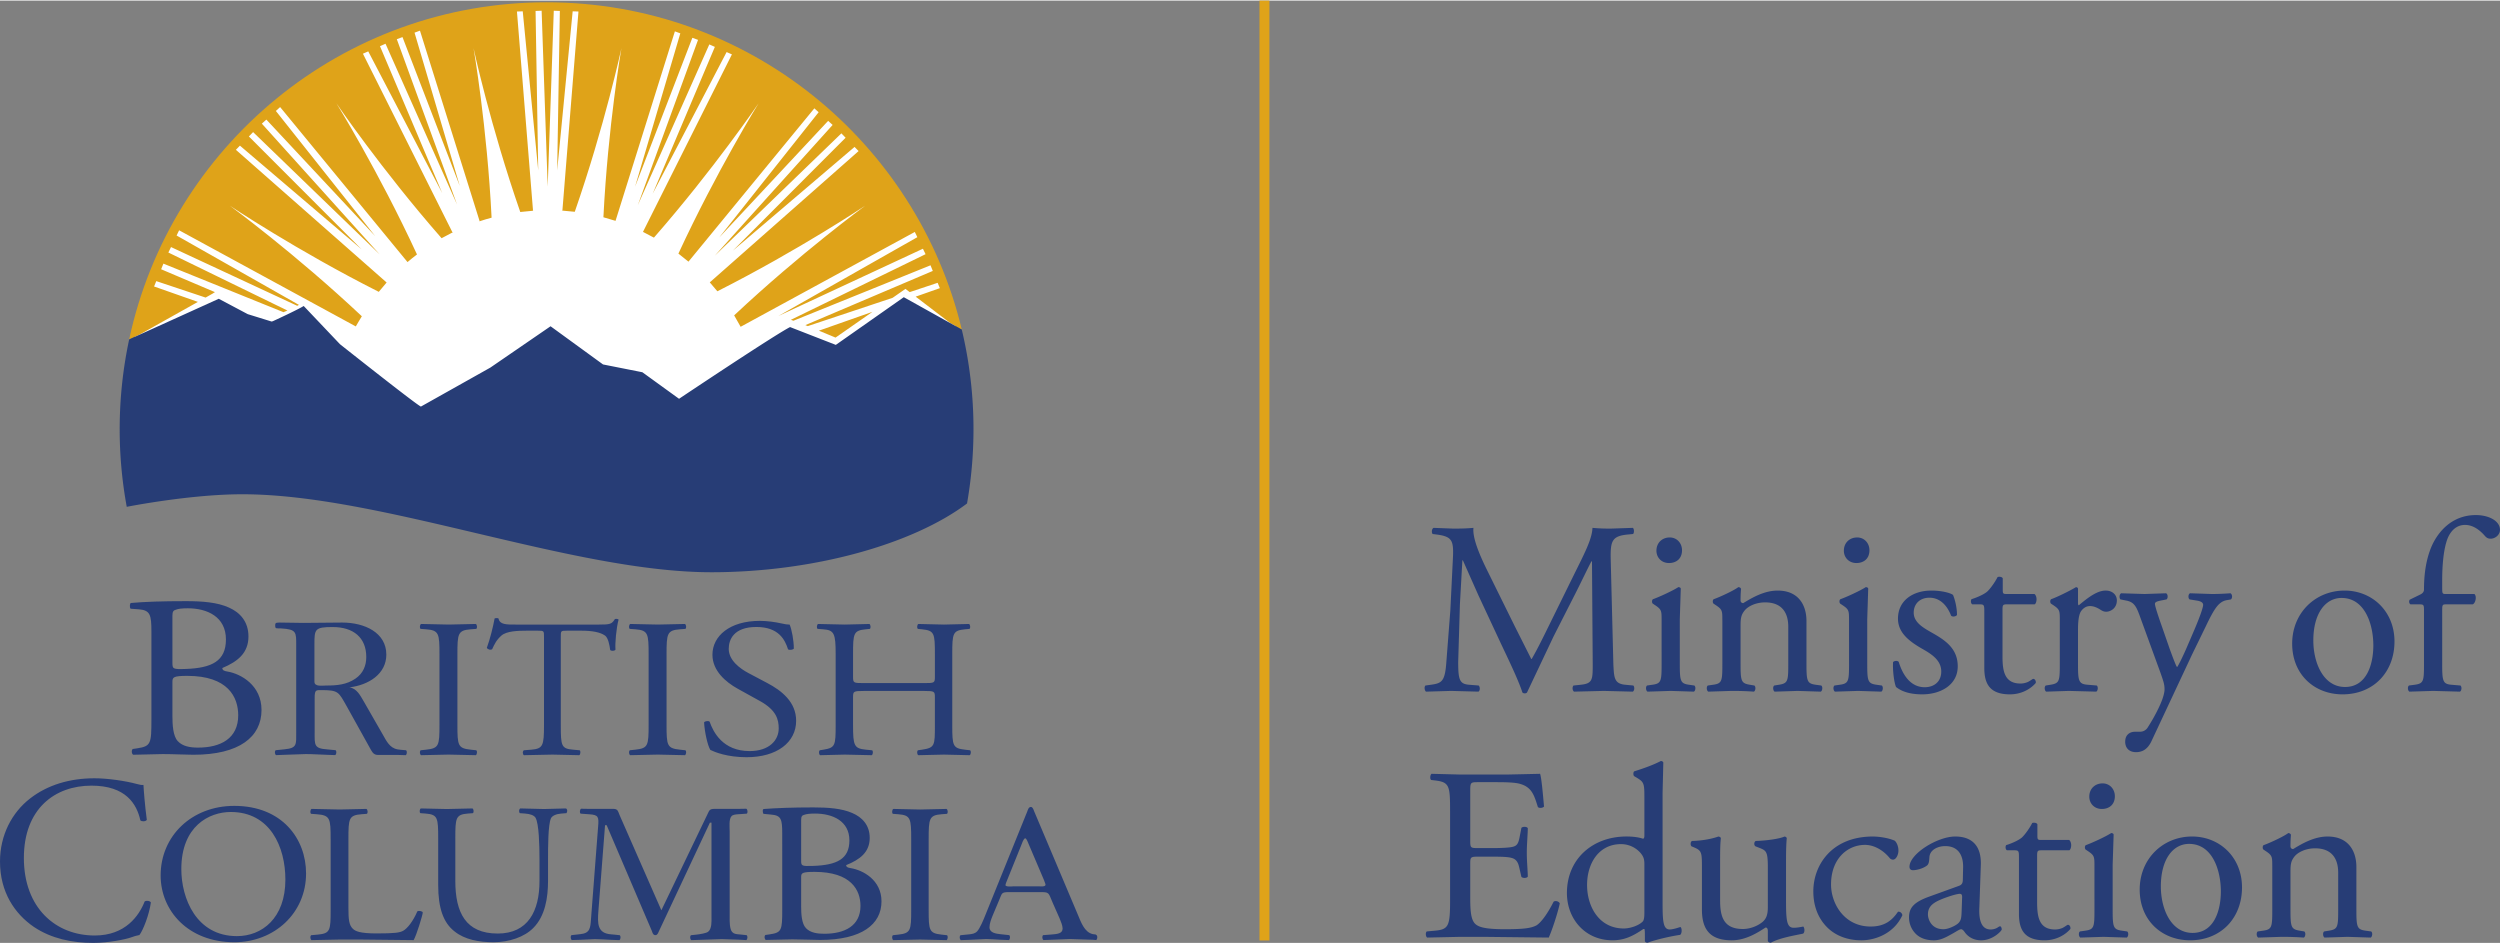 <svg xmlns="http://www.w3.org/2000/svg" viewBox="0 0 521.794 196.671" height="197" width="522"><rect x="0" y="0" width="521.794" height="196.671" fill="#808080" stroke="none"/><g fill="#273d76"><path d="M316.055 130.375l3.541 7.033h.103c1.385-2.413 2.669-5.082 3.953-7.7l4.824-9.804c2.311-4.671 3.799-7.493 3.903-9.856 1.745.155 2.823.155 3.849.155l4.568-.155c.308.205.308 1.079.052 1.284l-1.079.103c-3.235.307-3.644 1.283-3.593 4.876l.565 22.329c.155 2.566.103 3.953 2.515 4.157l1.644.155c.307.307.255 1.078-.104 1.282l-6.057-.154-6.211.154c-.36-.256-.411-.975-.103-1.282l1.488-.155c2.516-.256 2.516-1.076 2.516-4.362l-.155-21.404h-.101c-.361.563-2.311 4.669-3.337 6.672l-4.568 8.982-5.544 11.705c-.103.154-.308.204-.513.204-.103 0-.36-.051-.463-.204-.872-2.721-3.335-7.752-4.516-10.267l-4.62-9.906-3.285-7.392h-.103l-.513 9.137-.36 12.062c0 3.799.308 4.62 2.311 4.773l1.951.155c.359.307.307 1.129-.051 1.282l-5.699-.154-5.236.154c-.308-.256-.409-1.026-.101-1.282l1.128-.155c2.156-.307 2.875-.616 3.183-4.208l.872-11.293.565-11.446c.103-3.235-.308-4.004-3.439-4.415l-.821-.103c-.257-.309-.207-1.079.205-1.284l4.055.155c1.181 0 2.567 0 4.26-.155-.204 2.003 1.079 5.185 2.669 8.471l5.852 11.856m30.749-1.026c0-2.003 0-2.259-1.387-3.182l-.461-.308c-.207-.205-.207-.771.052-.924 1.179-.412 4.105-1.745 5.285-2.516.257 0 .463.104.513.308l-.204 6.366v9.239c0 3.695.101 4.208 1.951 4.464l1.076.155c.36.256.259 1.129-.101 1.282l-4.825-.154-4.825.154c-.36-.154-.463-1.026-.103-1.282l1.079-.155c1.899-.256 1.951-.769 1.951-4.464zm4.26-14.629c0 1.848-1.283 2.669-2.72 2.669-1.592 0-2.619-1.181-2.619-2.567 0-1.693 1.233-2.772 2.772-2.772s2.567 1.232 2.567 2.669m8.417 14.629c0-2.003 0-2.259-1.385-3.182l-.461-.308c-.207-.205-.207-.771.052-.924 1.179-.412 4.105-1.745 5.132-2.516.204 0 .463.104.564.36-.101 1.181-.101 1.951-.101 2.413 0 .307.204.563.564.563 2.156-1.335 4.568-2.617 7.185-2.617 4.261 0 6.007 2.927 6.007 6.365v8.83c0 3.695.101 4.208 1.951 4.464l1.129.155c.359.256.256 1.129-.103 1.282l-4.825-.154-4.775.154c-.359-.154-.461-1.026-.103-1.282l.976-.155c1.899-.307 1.951-.769 1.951-4.464v-7.649c0-2.926-1.335-5.082-4.825-5.082-1.951 0-3.644.821-4.363 1.797-.668.872-.769 1.59-.769 3.079v7.854c0 3.695.101 4.157 1.951 4.464l.923.155c.36.256.256 1.129-.103 1.282-1.385-.103-2.873-.154-4.671-.154l-4.825.154c-.36-.154-.461-1.026-.103-1.282l1.077-.155c1.9-.256 1.951-.769 1.951-4.464v-8.983m26.437 0c0-2.003 0-2.259-1.385-3.182l-.461-.308c-.207-.205-.207-.771.052-.924 1.18-.412 4.105-1.745 5.287-2.516.256 0 .461.104.512.308l-.204 6.366v9.239c0 3.695.101 4.208 1.951 4.464l1.077.155c.359.256.257 1.129-.103 1.282l-4.825-.154-4.825.154c-.359-.154-.461-1.026-.103-1.282l1.077-.155c1.9-.256 1.951-.769 1.951-4.464zm4.261-14.629c0 1.848-1.283 2.669-2.72 2.669-1.592 0-2.619-1.181-2.619-2.567 0-1.693 1.233-2.772 2.772-2.772s2.567 1.232 2.567 2.669m17.452 9.341c.461 1.131.821 2.772.821 4.159-.205.359-.976.461-1.232.154-.873-2.259-2.413-3.747-4.517-3.747-2.001 0-3.285 1.284-3.285 3.131 0 2.104 2.156 3.233 3.953 4.26 2.72 1.541 5.236 3.286 5.236 6.93 0 3.9-3.593 5.851-7.392 5.851-2.412 0-4.209-.513-5.492-1.54-.412-.976-.719-3.49-.616-5.184.256-.308.923-.359 1.18-.052.873 2.823 2.516 5.288 5.441 5.288 1.848 0 3.439-1.078 3.439-3.285 0-2.362-2.053-3.645-3.952-4.723-2.977-1.694-5.081-3.491-5.081-6.314 0-3.747 3.079-5.852 6.98-5.852 2.156 0 4.056.513 4.517.924m11.241 1.952c-.872 0-.924.153-.924 1.231v9.599c0 2.977.359 5.697 3.747 5.697.513 0 .976-.103 1.387-.257.461-.154 1.129-.718 1.283-.718.411 0 .616.564.513.872-.923 1.078-2.771 2.361-5.389 2.361-4.415 0-5.339-2.464-5.339-5.544v-11.754c0-1.387-.051-1.488-1.079-1.488h-1.437c-.307-.207-.357-.771-.153-1.079 1.489-.461 2.772-1.131 3.285-1.591.668-.617 1.644-2.003 2.156-3.028.257-.104.873-.104 1.079.256v2.31c0 .922.051.974.923.974h5.699c.616.463.512 1.848.052 2.157h-5.801m11.037 3.335c0-2.003 0-2.259-1.385-3.182l-.463-.308c-.207-.205-.207-.771.052-.924 1.179-.412 3.9-1.745 5.184-2.516.256.052.411.155.411.36v2.976c0 .259.051.412.153.463 1.797-1.488 3.748-3.08 5.647-3.08 1.284 0 2.309.823 2.309 2.055 0 1.693-1.385 2.36-2.207 2.36-.513 0-.769-.153-1.129-.359-.771-.513-1.54-.822-2.259-.822-.821 0-1.437.463-1.848 1.028-.513.718-.667 2.207-.667 3.951v6.982c0 3.695.101 4.312 2.052 4.464l1.849.155c.36.256.256 1.129-.103 1.282l-5.699-.154-4.723.154c-.359-.154-.461-1.026-.103-1.282l.976-.155c1.899-.307 1.951-.769 1.951-4.464v-8.983m13.653 25.306c0-1.386.924-2.054 2.053-2.054h.975a1.86 1.86 0 0 0 1.695-.924c1.488-2.31 2.515-4.465 2.976-5.696.155-.412.515-1.49.515-2.208 0-1.026-.205-1.642-.873-3.542l-4.003-10.984c-.875-2.413-1.233-3.645-3.029-4.003l-1.284-.257c-.307-.256-.256-1.129.153-1.283l4.877.153 4.465-.153c.412.153.463 1.027.103 1.283l-1.283.257c-.717.153-1.129.308-1.129.668 0 .616 1.181 3.951 1.488 4.823l1.643 4.723c.308.821 1.284 3.542 1.489 3.644.153-.103.975-1.694 1.899-3.798l1.745-4.055c1.129-2.669 1.797-4.569 1.797-5.134 0-.36-.309-.719-1.232-.872l-1.591-.257c-.36-.256-.309-1.129.103-1.283l4.516.153c1.283 0 2.464-.052 3.901-.153.411.205.461.976.104 1.283l-.875.155c-1.693.308-2.617 1.796-4.363 5.441l-2.875 5.904-8.417 17.965c-.872 1.951-2.105 2.413-3.285 2.413-1.489 0-2.259-.924-2.259-2.207"/><path d="M499.771 133.763c0 6.416-4.413 11.036-10.831 11.036-5.903 0-10.523-4.157-10.523-10.574 0-6.468 4.877-11.088 10.935-11.088 5.748 0 10.419 4.312 10.419 10.626zm-11.035-9.084c-3.389 0-5.904 3.233-5.904 8.88 0 4.67 2.104 9.7 6.621 9.7s5.904-4.723 5.904-8.674c0-4.364-1.745-9.906-6.621-9.906m21.865 1.335c-.872 0-.872.101-.872 1.488v10.831c0 3.695.103 4.312 1.951 4.464l1.848.155c.359.256.257 1.129-.103 1.282l-5.595-.154-4.928.154c-.36-.154-.463-1.026-.103-1.282l1.18-.155c1.9-.256 1.951-.769 1.951-4.464v-10.831c0-1.387 0-1.488-1.027-1.488h-1.796c-.308-.207-.36-.668-.153-.976l2.207-1.077c.409-.207.769-.515.769-1.028 0-2.976.36-6.159 1.591-9.033 1.285-2.925 4.159-6.52 9.24-6.52 2.72 0 5.031 1.232 5.031 3.082 0 1.025-.976 1.847-1.951 1.847-.564 0-.872-.205-1.232-.615-.976-1.129-2.413-2.26-4.105-2.26-1.592 0-2.876.976-3.645 2.823-.924 2.363-1.129 6.111-1.129 8.676v1.488c0 1.385 0 1.437.872 1.437h5.853c.564.515.204 1.951-.36 2.157h-5.493m-207.945 43.222c0-5.339-.103-6.108-3.131-6.468l-.821-.103c-.308-.206-.205-1.129.101-1.284l6.057.155h9.651l6.931-.155c.307.872.616 4.568.82 6.826-.204.309-1.027.411-1.283.103-.769-2.413-1.232-4.209-3.903-4.877-1.077-.256-2.72-.307-4.979-.307h-3.696c-1.539 0-1.539.102-1.539 2.054v10.266c0 1.437.153 1.437 1.695 1.437h2.976c2.155 0 3.748-.103 4.364-.309s.975-.513 1.231-1.797l.412-2.104c.257-.307 1.129-.307 1.335.053 0 1.231-.205 3.233-.205 5.183 0 1.847.205 3.798.205 4.928-.205.359-1.077.359-1.335.051l-.464-2.002c-.204-.924-.563-1.694-1.589-1.95-.719-.206-1.951-.259-3.953-.259h-2.976c-1.541 0-1.695.053-1.695 1.387v7.237c0 2.721.153 4.466.975 5.339.616.616 1.693 1.18 6.211 1.18 3.953 0 5.443-.206 6.572-.769.923-.515 2.309-2.31 3.644-4.979.359-.257 1.079-.103 1.283.359-.359 1.795-1.643 5.748-2.309 7.134l-13.757-.154h-4.62l-6.98.154c-.309-.154-.411-.975-.103-1.282l1.693-.155c2.927-.256 3.183-1.025 3.183-6.415v-18.479m44.352 18.683c0 4.056.051 5.955 1.488 5.955.565 0 1.437-.257 2.207-.513.36.102.412 1.386-.051 1.643-2.156.307-5.339 1.076-6.776 1.641-.307 0-.564-.154-.564-.41v-.872c0-.771 0-1.386-.103-1.592h-.205c-2.259 1.54-4.004 2.361-6.468 2.361-5.697 0-9.496-4.466-9.496-9.855 0-7.186 5.441-11.806 12.421-11.806 1.745 0 2.875.257 3.44.462.256 0 .308-.309.308-.719v-7.752c0-3.029-.052-3.336-1.591-4.26l-.515-.307c-.257-.155-.257-.873 0-1.027 1.284-.41 3.696-1.181 5.544-2.156.207 0 .411.103.513.309l-.153 6.364zm-3.799-7.699c0-1.026-.205-1.488-.565-2.002-.769-1.078-2.309-2.156-4.311-2.156-4.672 0-7.084 4.055-7.084 8.521 0 4.671 2.617 9.086 7.648 9.086 1.385 0 3.131-.616 3.952-1.437.308-.309.36-1.079.36-1.9V180.22m15.809 7.649c0 3.542.873 5.903 4.773 5.903 1.388 0 3.029-.564 4.159-1.539.668-.616 1.027-1.387 1.027-2.978v-8.418c0-3.336-.359-3.438-1.899-4.055l-.667-.256c-.36-.206-.36-.924.049-1.13 2.055-.051 4.877-.411 6.008-.923.256.051.409.154.46.359-.101.975-.153 2.567-.153 4.466v8.622c0 4.056.153 5.595 1.591 5.595.616 0 1.284-.102 2.003-.257.308.257.36 1.284-.052 1.49-2.001.41-4.979.923-6.724 1.898-.256 0-.513-.154-.616-.359v-2.104c0-.462-.153-.719-.461-.719-1.541.976-4.055 2.669-7.084 2.669-4.517 0-6.211-2.259-6.211-6.416v-8.571c0-3.234 0-3.697-1.541-4.364l-.615-.256c-.308-.257-.257-.975.103-1.13 2.36-.051 4.363-.513 5.492-.923.309.051.463.154.513.359-.103.872-.155 1.951-.155 4.466v8.572m36.448-12.525c.409.359.769 1.181.769 2.054 0 .924-.513 1.899-1.129 1.899-.257 0-.513-.103-.719-.359-1.129-1.387-3.029-2.722-5.133-2.722-3.593 0-7.083 2.823-7.083 8.265 0 4.003 2.771 8.777 8.263 8.777 2.977 0 4.519-1.334 5.699-3.079.411-.103.872.256.924.719-1.745 3.798-5.596 5.235-8.573 5.235-2.72 0-5.236-.872-7.031-2.618s-2.979-4.261-2.979-7.597c0-5.544 3.901-11.447 12.423-11.447 1.181 0 3.181.257 4.569.872m13.345 9.445c.769-.256.873-.719.873-1.49l.052-2.361c.051-1.9-.565-4.466-3.748-4.466-1.437 0-3.183.719-3.285 2.31-.052.822-.103 1.437-.513 1.746-.771.616-2.156.976-2.925.976-.463 0-.719-.257-.719-.719 0-2.669 5.8-6.314 9.547-6.314 3.696 0 5.492 2.156 5.339 6.006l-.308 8.932c-.103 2.361.359 4.465 2.361 4.465a2.95 2.95 0 0 0 1.283-.307c.256-.154.515-.359.668-.359.205 0 .359.307.359.667 0 .256-1.796 2.259-4.312 2.259-1.232 0-2.464-.462-3.336-1.591-.205-.308-.513-.719-.821-.719-.359 0-.976.463-2.001 1.026-1.131.616-2.259 1.284-3.696 1.284-1.489 0-2.721-.41-3.593-1.181-.975-.872-1.591-2.156-1.591-3.592 0-2.003.975-3.183 4.26-4.364zm-3.181 9.034c1.025 0 2.616-.769 3.131-1.284.616-.616.616-1.334.667-2.411l.103-3.029c0-.565-.205-.668-.512-.668s-1.181.206-2.107.513c-3.028 1.027-4.516 1.797-4.516 3.799 0 .872.616 3.079 3.235 3.079m20.48-16.477c-.873 0-.925.154-.925 1.232v9.599c0 2.977.36 5.697 3.748 5.697a3.92 3.92 0 0 0 1.387-.257c.461-.154 1.129-.718 1.283-.718.411 0 .616.564.513.872-.924 1.078-2.771 2.361-5.389 2.361-4.415 0-5.339-2.464-5.339-5.544v-11.754c0-1.387-.051-1.489-1.079-1.489h-1.437c-.307-.206-.359-.771-.153-1.078 1.488-.462 2.772-1.13 3.285-1.591.668-.617 1.643-2.003 2.156-3.028.256-.103.872-.103 1.077.256v2.31c0 .923.052.975.924.975h5.697c.616.462.513 1.848.053 2.156h-5.801m11.036 3.336c0-2.003 0-2.259-1.385-3.182l-.461-.308c-.207-.205-.207-.77.052-.923 1.179-.412 4.105-1.746 5.285-2.516.257 0 .463.103.513.308l-.204 6.365v9.24c0 3.695.101 4.208 1.951 4.464l1.076.155c.36.256.259 1.128-.101 1.282l-4.825-.154-4.825.154c-.36-.154-.461-1.026-.103-1.282l1.077-.155c1.9-.256 1.951-.769 1.951-4.464zm4.26-14.629c0 1.847-1.281 2.669-2.719 2.669-1.592 0-2.619-1.181-2.619-2.567 0-1.694 1.233-2.772 2.772-2.772s2.565 1.232 2.565 2.669m26.539 19.043c0 6.417-4.415 11.036-10.831 11.036-5.903 0-10.523-4.157-10.523-10.574 0-6.468 4.877-11.087 10.933-11.087 5.749 0 10.42 4.311 10.42 10.625zm-11.036-9.084c-3.388 0-5.903 3.233-5.903 8.88 0 4.67 2.104 9.7 6.621 9.7s5.903-4.723 5.903-8.674c0-4.363-1.744-9.906-6.621-9.906m17.351 4.671c0-2.003 0-2.259-1.385-3.182l-.463-.308c-.205-.205-.205-.77.052-.923 1.18-.412 4.107-1.746 5.133-2.516.205 0 .463.103.564.359-.101 1.181-.101 1.951-.101 2.413 0 .307.204.564.564.564 2.156-1.334 4.568-2.617 7.185-2.617 4.261 0 6.007 2.926 6.007 6.364v8.83c0 3.695.101 4.208 1.951 4.464l1.129.155c.359.256.256 1.128-.104 1.282l-4.825-.154-4.773.154c-.359-.154-.461-1.026-.103-1.282l.976-.155c1.9-.307 1.951-.769 1.951-4.464v-7.648c0-2.926-1.335-5.082-4.825-5.082-1.949 0-3.644.822-4.363 1.798-.668.872-.769 1.59-.769 3.079v7.854c0 3.695.101 4.157 1.951 4.464l.923.155c.359.256.257 1.128-.103 1.282-1.385-.103-2.873-.154-4.671-.154l-4.825.154c-.36-.154-.463-1.026-.103-1.282l1.077-.155c1.9-.256 1.951-.769 1.951-4.464v-8.983"/></g><path d="M262.876.001v196.167h2.073V.001h-2.073" fill="#dfa319"/><g fill="#273d76"><path d="M31.604 131.746c0-3.565-.25-4.51-2.656-4.701l-1.672-.117c-.272-.213-.195-1.179.054-1.202 2.884-.255 6.519-.383 11.489-.383 3.366 0 6.573.24 8.978 1.347 2.298 1.01 4.061 2.934 4.061 6.018 0 3.466-2.244 5.247-5.451 6.594 0 .482.429.63 1.017.724 2.885.482 7.16 2.888 7.16 8.039 0 5.586-4.596 9.341-14.216 9.341-1.55 0-4.167-.143-6.412-.143l-6.146.143c-.32-.143-.428-.914-.107-1.206l.963-.141c2.831-.435 2.938-.966 2.938-6.021zm4.383 6.401c0 1.349.053 1.445 2.779 1.349 5.45-.195 8.39-1.638 8.39-6.164 0-4.719-3.903-6.498-7.963-6.498-1.176 0-1.977.093-2.459.287-.534.143-.747.388-.747 1.253zm0 11.169c0 1.732.106 4.187 1.122 5.247 1.016 1.107 2.618 1.349 4.221 1.349 4.756 0 8.39-1.927 8.39-6.74 0-3.805-2.137-8.234-10.634-8.234-2.886 0-3.099.289-3.099 1.253v7.125m55.738-12.831c0-4.362-.091-5.06-2.784-5.266l-1.141-.084c-.273-.164-.181-.904.091-1.029l5.752.125 5.66-.125c.273.125.365.865.092 1.029l-1.143.084c-2.692.206-2.783.903-2.783 5.266v14.635c0 4.362.091 4.938 2.783 5.224l1.143.122c.273.164.181.904-.092 1.029l-5.66-.125-5.752.125c-.272-.125-.364-.781-.091-1.029l1.141-.122c2.693-.286 2.784-.862 2.784-5.224v-14.635m25.324 14.719c0 4.32.087 4.935 2.565 5.141l1.371.122c.255.164.171.904-.087 1.029l-5.603-.125-5.945.125c-.256-.125-.341-.82 0-1.029l1.54-.122c2.437-.206 2.652-.82 2.652-5.141v-18.383c0-1.273 0-1.312-1.283-1.312h-2.353c-1.839 0-4.191.081-5.26 1.026-1.027.906-1.453 1.81-1.924 2.836-.343.25-.94.042-1.112-.284.684-1.851 1.327-4.484 1.625-6.13.128-.081.684-.123.812 0 .257 1.315 1.668 1.276 3.635 1.276h17.323c2.307 0 2.692-.083 3.335-1.151.213-.083.684-.042.769.122-.469 1.688-.769 5.018-.643 6.25-.169.331-.897.331-1.109.084-.128-1.029-.428-2.55-1.069-3.003-.985-.698-2.609-1.026-4.961-1.026h-3.037c-1.281 0-1.24.039-1.24 1.396v18.299m18.329-14.719c0-4.362-.091-5.06-2.783-5.266l-1.143-.084c-.273-.164-.181-.904.092-1.029l5.752.125 5.66-.125c.273.125.364.865.092 1.029l-1.143.084c-2.692.206-2.785.903-2.785 5.266v14.635c0 4.362.093 4.938 2.785 5.224l1.143.122c.272.164.181.904-.092 1.029l-5.66-.125-5.752.125c-.273-.125-.365-.781-.092-1.029l1.143-.122c2.692-.286 2.783-.862 2.783-5.224v-14.635m20.456 21.432c-4.076 0-6.647-1.07-7.569-1.518-.583-.909-1.213-3.828-1.311-5.76.241-.289.969-.37 1.165-.123.727 2.097 2.716 6.123 8.347 6.123 4.075 0 6.064-2.258 6.064-4.724 0-1.81-.436-3.825-3.979-5.758l-4.609-2.55c-2.427-1.357-5.243-3.7-5.243-7.075 0-3.904 3.592-7.073 9.9-7.073 1.504 0 3.252.247 4.512.536.633.167 1.311.245 1.699.245.437.99.875 3.292.875 5.018-.195.247-.971.37-1.213.125-.631-1.976-1.941-4.648-6.6-4.648-4.755 0-5.773 2.672-5.773 4.565 0 2.385 2.328 4.112 4.125 5.06l3.88 2.055c3.057 1.601 6.065 3.987 6.065 7.896 0 4.521-4.027 7.607-10.335 7.607m24.423-13.828c-2.121 0-2.211.086-2.211 1.318v5.797c0 4.32.221 4.896 2.699 5.141l1.283.122c.267.164.177.904-.088 1.029l-5.62-.125-5.132.125c-.267-.125-.355-.781-.089-1.029l.753-.122c2.477-.412 2.564-.82 2.564-5.141v-14.802c0-4.32-.307-5.016-2.611-5.182l-1.149-.084c-.265-.164-.177-.904.089-1.029l5.575.125 5.133-.125c.265.125.353.865.088 1.029l-.84.084c-2.565.247-2.655.862-2.655 5.182v4.726c0 1.276.089 1.318 2.211 1.318h12.657c2.124 0 2.213-.042 2.213-1.318v-4.726c0-4.32-.089-4.935-2.7-5.182l-.84-.084c-.267-.164-.179-.904.088-1.029l5.353.125 5.221-.125c.265.125.353.865.089 1.029l-.931.084c-2.564.247-2.655.862-2.655 5.182v14.802c0 4.32.091 4.854 2.655 5.141l1.063.122c.267.164.179.904-.087 1.029l-5.356-.125-5.353.125c-.267-.125-.355-.781-.088-1.029l.84-.122c2.7-.412 2.7-.82 2.7-5.141v-5.797c0-1.232-.089-1.318-2.213-1.318h-12.657M6.279 166.533c3.636-2.831 8.271-4.219 13.451-4.219 2.692 0 6.478.544 8.821 1.19.597.151.946.25 1.394.198.05 1.143.299 4.271.697 7.299-.249.349-.997.398-1.345.099-.746-3.375-2.99-7.247-10.214-7.247-7.622 0-14.099 4.815-14.099 15.091 0 10.427 6.625 16.187 14.796 16.187 6.428 0 9.268-4.172 10.414-7.102.349-.247 1.097-.148 1.296.201-.349 2.581-1.644 5.857-2.392 6.802-.598.099-1.195.297-1.744.495-1.096.398-4.683 1.143-7.872 1.143-4.483 0-8.769-.893-12.406-3.328C3.09 190.614 0 186.095 0 179.689c0-5.511 2.492-10.227 6.279-13.156m27.249 16.06c0-8.224 6.477-14.518 15.372-14.518 9.974 0 14.982 6.867 14.982 14.107 0 8.307-6.648 14.351-14.982 14.351-9.585 0-15.372-6.536-15.372-13.94zm26.037.862c0-6.784-3.153-14.104-11.399-14.104-4.491 0-10.319 2.919-10.319 11.927 0 6.083 3.108 13.982 11.614 13.982 5.182 0 10.105-3.7 10.105-11.805m53.031-4.399c0-2.549-.088-7.276-.829-8.513-.304-.492-1.089-.784-2.179-.865l-1.089-.081c-.261-.292-.175-.82.087-.987l4.971.123 4.576-.123c.348.206.305.74.088.987l-1.047.081c-1.091.081-1.92.453-2.18.99-.609 1.357-.609 6.086-.609 8.388v4.649c0 3.575-.612 7.359-3.052 9.828-1.875 1.93-5.1 3-8.327 3-3.007 0-6.015-.534-8.149-2.263-2.312-1.807-3.401-4.81-3.401-9.703v-9.708c0-4.273-.088-4.974-2.616-5.18l-1.089-.081c-.261-.164-.175-.864.088-.987l5.404.123 5.363-.123c.26.123.348.823.087.987l-1.047.081c-2.528.206-2.615.906-2.615 5.18v8.885c0 6.62 2.179 10.979 8.848 10.979 6.32 0 8.719-4.687 8.719-10.937v-4.729m50.665-5.138c0-3.07-.193-3.862-2.361-4.029l-1.541-.148c-.177-.159-.269-.992.047-1.013 2.603-.195 5.879-.333 10.36-.333 3.036 0 5.924.208 8.095 1.164 2.071.87 3.66 2.531 3.66 5.19 0 2.992-2.024 4.529-4.913 5.69 0 .417.384.542.916.625 2.601.414 6.455 2.492 6.455 6.935 0 4.818-4.143 8.057-12.817 8.057-1.395 0-3.756-.125-5.779-.125l-5.541.125c-.289-.125-.385-.789-.096-1.034l.867-.127c2.553-.375 2.651-.831 2.651-5.193zm3.951 5.523c0 1.164.047 1.247 2.504 1.164 4.916-.167 7.565-1.411 7.565-5.318 0-4.07-3.517-5.607-7.179-5.607-1.063 0-1.783.086-2.219.25-.48.125-.672.333-.672 1.081zm0 9.638c0 1.492.096 3.612 1.011 4.526.916.956 2.36 1.164 3.805 1.164 4.288 0 7.565-1.661 7.565-5.815 0-3.279-1.928-7.102-9.587-7.102-2.603 0-2.795.247-2.795 1.078v6.148m-82.465-32.612l-1.141-.099-.631-.084c-1.669-.297-2.339-1.784-3.125-3.161l-3.945-6.875c-.683-1.146-1.413-2.687-2.973-2.909 4.044-.484 7.699-2.82 7.699-6.828 0-4.63-4.58-6.698-9.211-6.698l-8.136.073c-1.56 0-3.414-.073-4.973-.073-.866 0-.876.177-.876.659 0 .716.301.518 1.219.568 3.292.185 3.166.8 3.166 3.62v18.023c0 2.576.222 3.346-2.484 3.591l-.65.068-1.148.117c-.274.247-.182.904.093 1.026l1.69-.065 4.499-.156c1.506 0 2.949.115 4.43.156v.002l1.691.057c.276-.122.367-.781.093-1.026l-1.155-.109-.64-.062c-2.736-.188-2.569-.956-2.569-3.599v-6.786c0-.398-.049-1.456.244-1.763.245-.268.683-.221 1.072-.221 3.705 0 3.656.352 5.411 3.438l4.776 8.594c.389.659.683 1.497 1.656 1.497h4.148l1.681.055c.273-.122.364-.781.091-1.029zm-16.636-13.511c-.828 0-2.487.307-2.487-.792v-7.89c0-3.081.1-3.523 3.802-3.523 4.339 0 7.019 2.203 7.019 6.258 0 1.76-.633 3.391-2.241 4.495-1.852 1.276-3.851 1.453-6.092 1.453m.895 32.044c0-4.318-.091-4.977-2.939-5.182l-1.132-.083c-.27-.164-.18-.901.092-1.026l5.88.123 5.564-.123c.272.125.363.862.091 1.026l-1.085.083c-2.669.206-2.76.865-2.76 5.182v14.31c0 2.591.136 3.659.951 4.443.496.45 1.355.945 4.931.945 3.844 0 4.793-.164 5.519-.534.905-.495 2.08-1.974 2.985-4.073.271-.203 1.131-.039 1.131.247 0 .453-1.268 4.649-1.9 5.755l-11.264-.122h-4.161l-5.88.122c-.272-.122-.362-.781-.092-1.026l1.358-.122c2.623-.247 2.714-.826 2.714-5.141v-14.805"/><path d="M190.184 175.082c0-4.359-.088-5.057-2.709-5.263l-1.109-.083c-.268-.164-.179-.901.089-1.026l5.596.123 5.508-.123c.265.125.355.862.087 1.026l-1.111.083c-2.62.206-2.708.904-2.708 5.263v14.643c0 4.357.088 4.935 2.708 5.221l1.111.122c.268.164.179.904-.087 1.026l-5.508-.122-5.596.122c-.268-.122-.357-.781-.089-1.026l1.109-.122c2.621-.286 2.709-.865 2.709-5.221v-14.643m-35.488 19.854l-.653-.06c-.471-.047-.888-.112-1.221-.474-.577-.612-.528-2.36-.528-3.055v-18.021c0-.784-.191-2.487.384-3.099.288-.321.889-.378 1.421-.406v-.003l.617-.039 1.143-.081c.273-.164.181-.906-.095-1.029l-1.689.031h-4.852c-.529 0-1.008 0-1.297.568l-9.887 20.594-8.733-19.893c-.288-.701-.335-1.268-1.249-1.268h-5.051l-1.716-.031c-.275.123-.364.865-.091 1.029l1.803.128c1.895.125 2.012.544 1.839 2.539l-1.487 19.331c-.131 1.937-.236 2.966-2.269 3.154l-.665.078-1.141.125c-.273.242-.183.904.092 1.026l1.671-.052 3.131-.143c1.131 0 2.265.104 3.399.151v.003l1.692.055c.273-.12.364-.779.092-1.026l-1.143-.123-.636-.057c-2.933-.201-2.869-2.274-2.685-4.805l1.392-17.976h.336l9.455 22.122c.096.302.239.828.719.828.433 0 .576-.482.721-.786l10.653-22.69h.337v19.768c0 .784.096 2.398-.72 3.01-.427.315-1.812.505-1.812.505l-.62.084-1.141.122c-.275.245-.183.904.092 1.026l6.359-.211 3.347.11 1.74.094c.273-.123.364-.782.089-1.029l-1.14-.122m74.164.115l-.153-.125-.621-.084c-1.777-.398-2.471-2.542-3.127-4.065l-9.153-21.661c-.089-.258-.271-.818-.635-.818-.497 0-.633.602-.768.948l-8.744 21.62c-.317.815-1.133 2.802-1.723 3.404-.452.466-1.039.552-1.667.617l-.728.073-1.076.109c-.273.245-.181.904.093 1.026l1.691-.06 3.591-.167c1.005 0 2.013.11 3.02.151l1.691.063c.273-.122.364-.781.091-1.029l-1.14-.125-.62-.063c-1.051-.115-2.361-.302-2.361-1.458 0-.776.361-1.682.632-2.372l1.36-3.235c.68-1.552.408-1.729 2.219-1.729h6.164c2.172 0 1.856 0 2.808 2.206l1.449 3.276c.227.563.633 1.51.633 2.115 0 1.083-1.183 1.156-2.289 1.25l-1.783.135c-.273.245-.183.904.091 1.026l5.523-.211 4.76.151c.521.016.081.034.683.057.273-.122.365-.781.091-1.026zm-11.987-10.182h-5.341c-.185 0-1.672.175-1.672-.263 0-.128.095-.391.141-.518l3.204-7.94c.093-.216.419-1.305.789-1.305.277 0 .651 1.133.744 1.305l3.156 7.414c0 .089.325.784.325.961 0 .479-1.068.346-1.347.346"/></g><path d="M50.507 101.308c28.907 0 68.895 16.277 97.908 16.277 20.707 0 40.909-5.527 52.411-13.663.801-4.779 1.228-9.684 1.228-14.689 0-48.584-39.385-87.971-87.97-87.971s-87.97 39.387-87.97 87.971a88.56 88.56 0 0 0 1.2 14.523c3.171-.585 13.952-2.448 23.193-2.448" fill="#fff"/><path d="M170.915 68.892l3.477 1.443 7.713-5.38zM41.302 62.886l-9.143-3.217.458-1.121 10.297 3.435.045-.025 1.359-.769.542-.341-11.228-4.776.474-1.172 25.061 10.135.827-.344-24.854-12.111.554-1.139 26.338 12.259.364-.185-25.538-14.484.525-1.089 36.878 20.065c.304-.557.936-1.573 1.261-2.12-14.021-13.181-27.552-23.082-27.552-23.082s13.915 9.32 31.088 17.984l1.637-1.951-31.462-27.696.845-.868 25.394 21.643-23.526-23.56.88-.912 26.413 25.527-24.587-27.288.94-.848 22.724 24.333-20.74-26.133.893-.812 26.585 32.353c.687-.593 1.259-1.04 1.977-1.591C78.99 35.58 70.207 21.425 70.207 21.425s9.347 13.759 21.959 28.169l2.349-1.24-.133-.088L75.75 11.083l1.109-.488 15.436 29.576L79.308 9.517l1.157-.515 14.928 33.56L82.819 8.051l1.189-.435L95.962 38.69l-9.44-32 1.133-.417 12.429 39.691-.024.104.031-.01c.825-.279 1.667-.523 2.513-.753-.947-19.064-3.767-35.371-3.767-35.371s3.491 16.163 9.752 34.187l2.635-.259-.028-.04h.108l-.063-.092-3.345-41.454 1.209-.039 3.232 33.207-.555-33.286 1.265-.044 1.267 36.709 1.269-36.709 1.267.044-.557 33.286 3.232-33.205 1.211.037-3.347 41.454-.063.092h.019l-.009.012h.053l2.576.243c6.253-18.005 9.739-34.143 9.739-34.143s-2.811 16.257-3.763 35.287l2.531.747 12.387-39.552 1.135.418-9.444 32 11.956-31.073 1.188.433-12.575 34.512 14.927-33.563 1.16.516-12.988 30.656 15.437-29.577 1.107.487-18.564 37.051.031.012 2.255 1.183c12.557-14.364 21.852-28.044 21.852-28.044s-8.721 14.06-16.741 31.377l2.099 1.68 26.273-32.001.895.812-20.741 26.135 22.724-24.333.94.848-24.588 27.289 26.412-25.528.883.913-23.524 23.559 25.393-21.641.843.865-31.06 27.405 1.579 1.861c17.065-8.628 30.855-17.864 30.855-17.864s-13.4 9.804-27.348 22.891l1.351 2.382 36.356-19.794.527 1.092-29.023 16.459 30.187-14.048.553 1.139-28.116 13.7.54.188 28.608-11.572.477 1.176-26.595 11.309.497.207 17.72-5.907 2.671-1.864.887.676 5.832-1.943.459 1.117-5.045 1.776 7.291 5.563 2.335 1.303C191.365 29.477 156.127.353 114.083.353 71.299.353 35.564 30.51 26.96 70.723l.328-.157 1.068-.482.654-.308 12.293-6.889" fill="#dfa319"/><path d="M26.456 105.658s13.143-2.623 24.114-2.623c28.908 0 68.896 16.276 97.91 16.276 21.285 0 42.043-5.837 53.357-14.353a89.75 89.75 0 0 0 1.347-15.505 89.27 89.27 0 0 0-2.447-20.801l-12.099-6.748-14.189 9.956-9.548-3.719c-3.233 1.633-23.172 14.968-23.172 14.968l-7.655-5.54-8.211-1.628-10.951-7.969-12.56 8.621-14.493 8.136c-.483 0-16.905-13.017-16.905-13.017l-7.566-7.973c-1.289.815-6.437 3.176-6.437 3.176l-.266.071-4.979-1.543-6.049-3.207-18.371 8.33-.328.157c-1.292 6.04-1.979 12.305-1.979 18.729a89.59 89.59 0 0 0 1.475 16.205" fill="#273d76"/></svg>